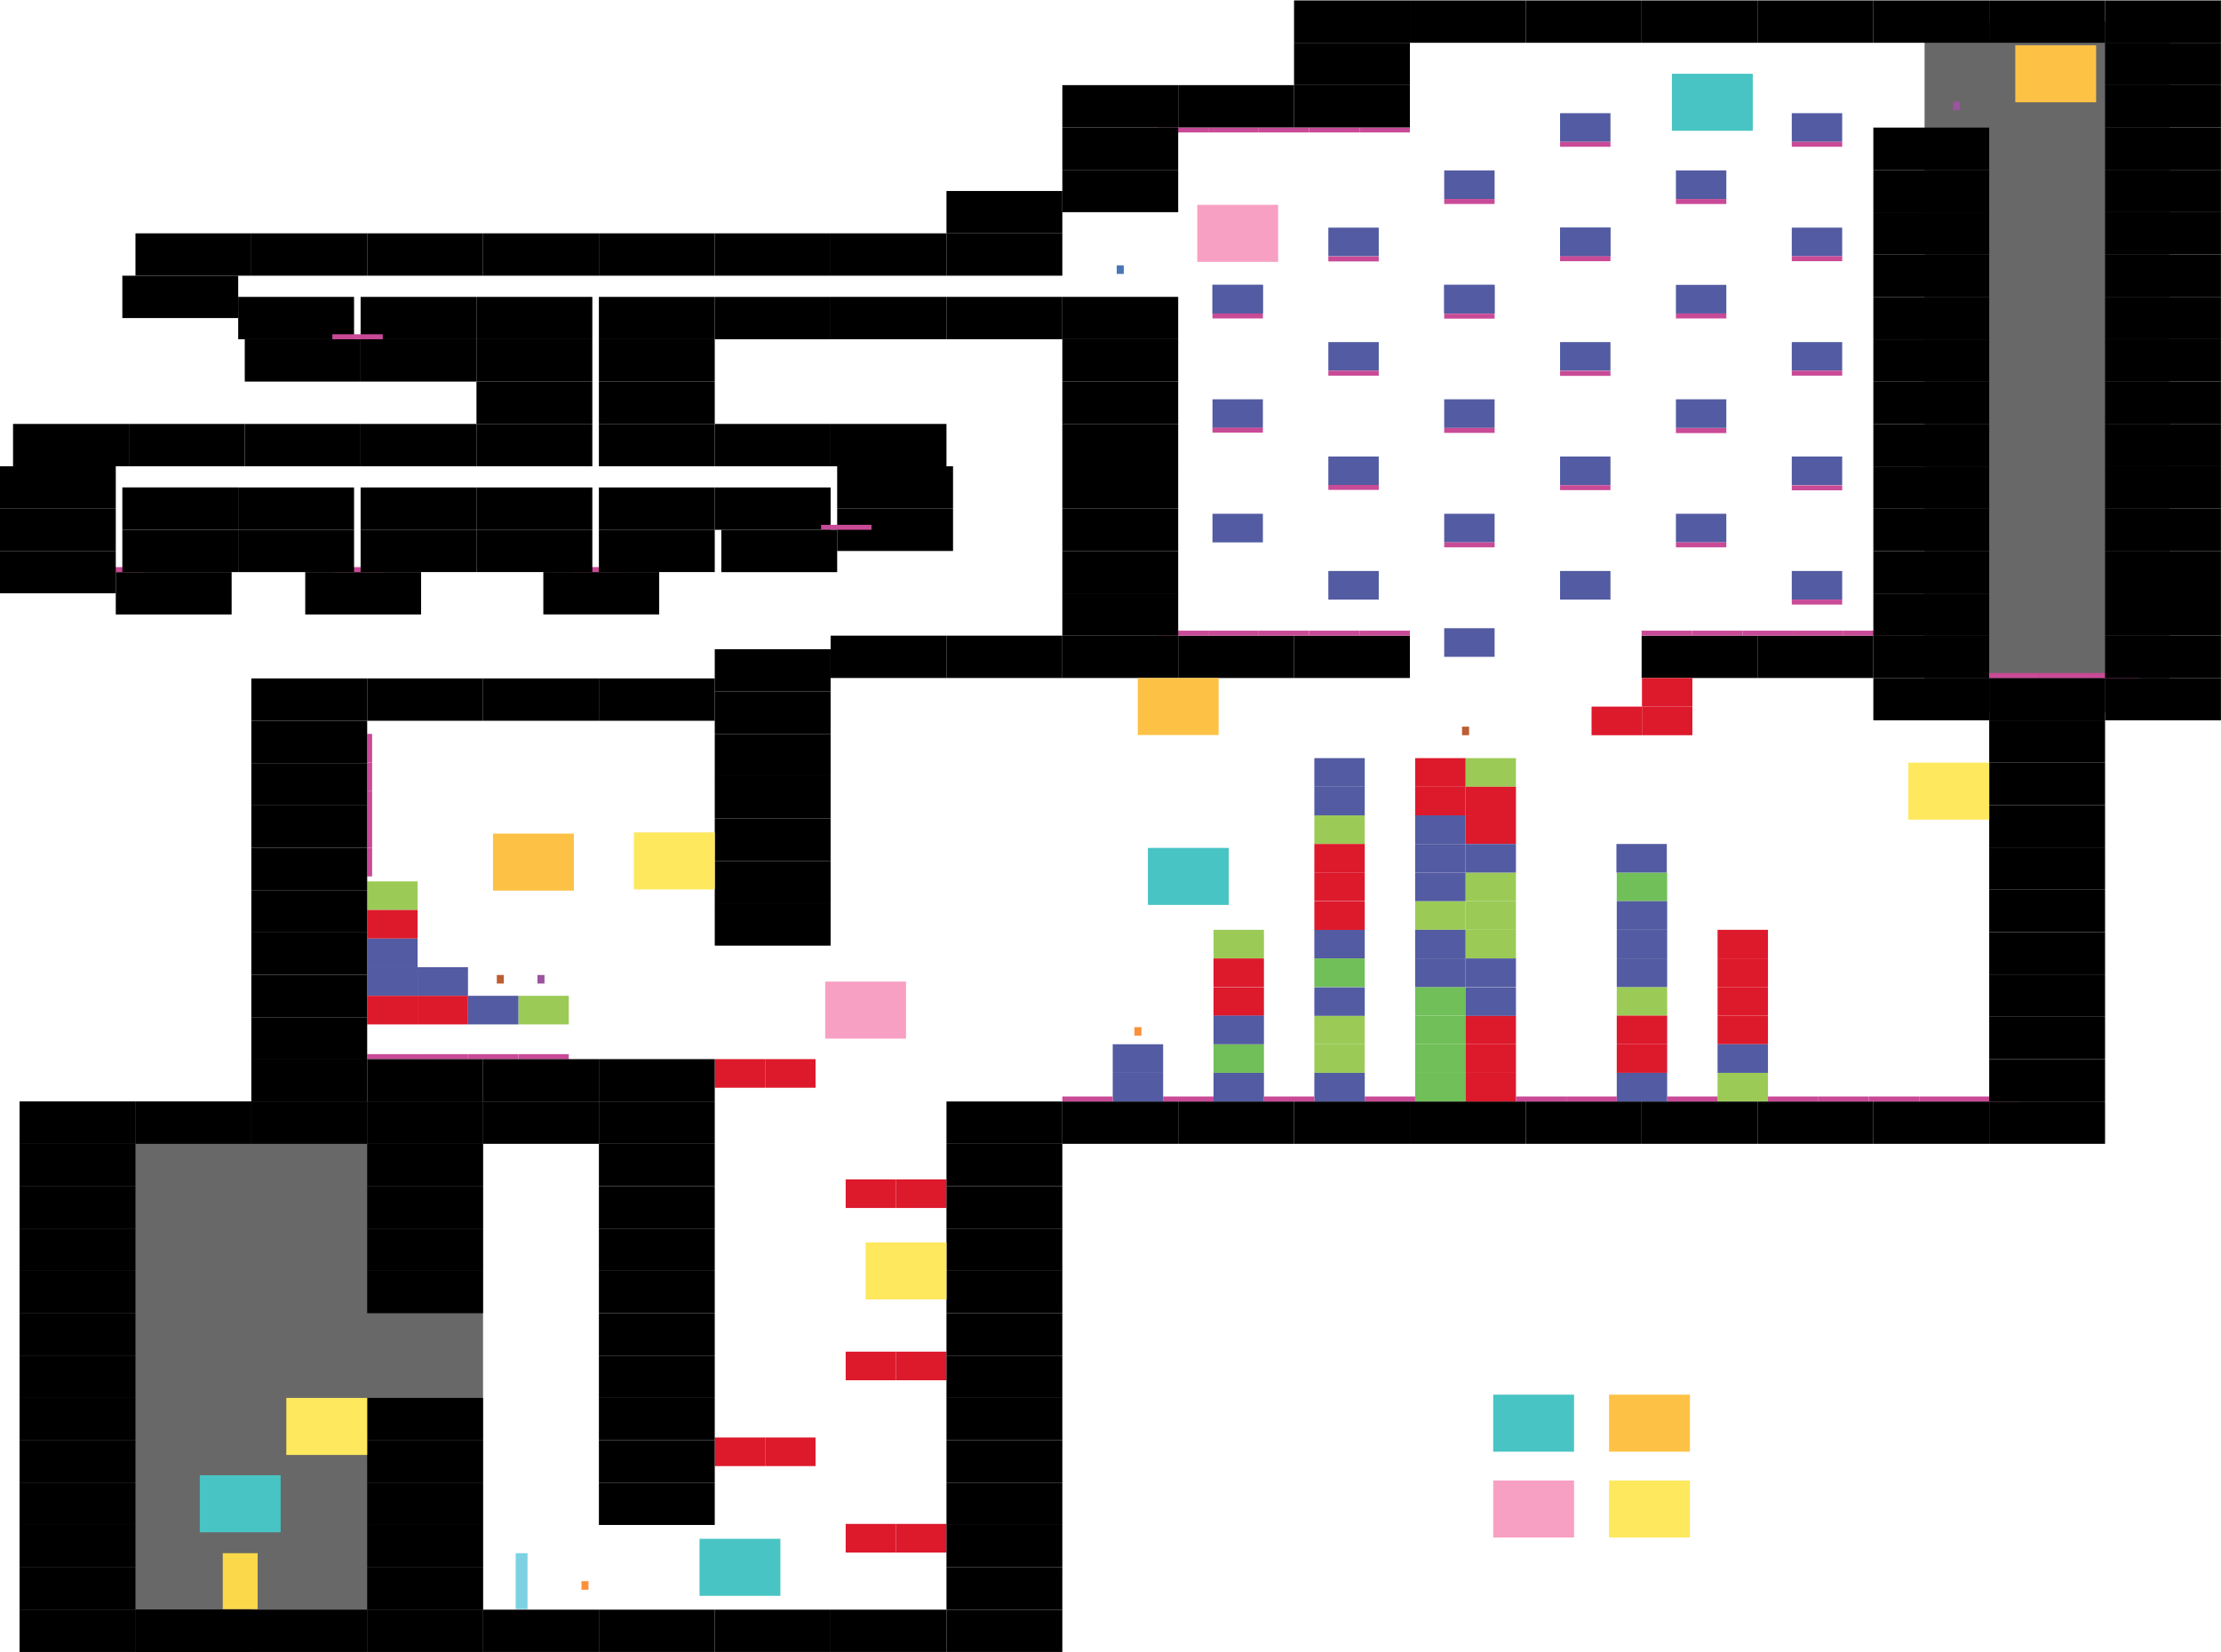 <?xml version="1.0" encoding="utf-8"?>
<!-- Generator: Adobe Illustrator 15.1.0, SVG Export Plug-In . SVG Version: 6.00 Build 0)  -->
<!DOCTYPE svg PUBLIC "-//W3C//DTD SVG 1.1//EN" "http://www.w3.org/Graphics/SVG/1.1/DTD/svg11.dtd">
<svg version="1.1" id="Calque_1" xmlns="http://www.w3.org/2000/svg" xmlns:xlink="http://www.w3.org/1999/xlink" x="0px" y="0px"
	 width="16013.86px" height="11914.05px" viewBox="0 0 16013.86 11914.05" enable-background="new 0 0 16013.86 11914.05"
	 xml:space="preserve">
<rect id="shadows_5_" x="13876.548" y="155.802" fill="#686868" width="1767.389" height="4983.152"/>
<rect id="shadows_1_" x="141.341" y="7943.909" fill="#686868" width="3341.465" height="3970.409"/>
<rect id="groundcage1_27_" x="2647.439" y="11608.901" width="835.366" height="305.416"/>
<rect id="groundcage3" x="2647.439" y="11303.485" width="835.366" height="305.416"/>
<rect id="groundcage3_1_" x="2647.439" y="10998.069" width="835.366" height="305.416"/>
<rect id="groundcage3_2_" x="2647.439" y="10692.653" width="835.366" height="305.416"/>
<rect id="groundcage3_3_" x="2647.439" y="10387.237" width="835.366" height="305.416"/>
<rect id="groundcage3_4_" x="2647.439" y="10081.821" width="835.366" height="305.416"/>
<rect id="groundcage3_9_" x="141.341" y="11303.485" width="835.366" height="305.416"/>
<rect id="groundcage3_8_" x="141.341" y="10998.069" width="835.366" height="305.416"/>
<rect id="groundcage3_7_" x="141.341" y="10692.653" width="835.366" height="305.416"/>
<rect id="groundcage3_6_" x="141.341" y="10387.237" width="835.366" height="305.416"/>
<rect id="groundcage3_5_" x="141.341" y="10081.821" width="835.366" height="305.416"/>
<rect id="groundcage3_14_" x="141.341" y="9776.405" width="835.366" height="305.416"/>
<rect id="groundcage3_13_" x="141.341" y="9470.989" width="835.366" height="305.416"/>
<rect id="groundcage3_12_" x="141.341" y="9165.573" width="835.366" height="305.416"/>
<rect id="groundcage3_11_" x="141.341" y="8860.157" width="835.366" height="305.416"/>
<rect id="groundcage3_10_" x="141.341" y="8554.741" width="835.366" height="305.416"/>
<rect id="groundcage3_15_" x="141.341" y="8249.325" width="835.366" height="305.416"/>
<rect id="groundcage1_3_" x="3482.806" y="11608.901" width="835.366" height="305.416"/>
<rect id="groundcage1_2_" x="4318.173" y="11608.901" width="835.366" height="305.416"/>
<rect id="groundcage4_1_" x="5153.539" y="11608.901" width="835.366" height="305.416"/>
<rect id="groundcage1_4_" x="5988.907" y="11608.901" width="835.366" height="305.416"/>
<rect id="groundcage1_13_" x="4318.173" y="10692.653" width="835.367" height="305.416"/>
<rect id="groundcage1_15_" x="6824.272" y="11608.901" width="835.364" height="305.416"/>
<rect id="groundcage1_25_" x="6824.272" y="7943.909" width="835.364" height="305.416"/>
<rect id="groundcage3_113_" x="4318.173" y="7943.909" width="835.366" height="305.416"/>
<rect id="platformcage3_2_" x="6460.858" y="10990.523" fill="#DD192C" width="363.413" height="206.352"/>
<rect id="platformcage3_1_" x="6097.445" y="10990.523" fill="#DD192C" width="363.413" height="206.352"/>
<rect id="platformcage3_6_" x="6460.858" y="9748.116" fill="#DD192C" width="363.412" height="206.352"/>
<rect id="platformcage3_5_" x="6097.444" y="9748.116" fill="#DD192C" width="363.413" height="206.352"/>
<rect id="platformcage3_7_" x="5516.953" y="10367.172" fill="#DD192C" width="363.413" height="206.352"/>
<rect id="platformcage3_3_" x="5153.539" y="10367.172" fill="#DD192C" width="363.413" height="206.352"/>
<rect id="platformcage3_8_" x="6460.856" y="8505.709" fill="#DD192C" width="363.413" height="206.352"/>
<rect id="platformcage3_4_" x="6097.442" y="8505.709" fill="#DD192C" width="363.414" height="206.352"/>
<rect id="platformcage3_15_" x="5516.953" y="7638.488" fill="#DD192C" width="363.413" height="206.352"/>
<rect id="platformcage3_14_" x="5153.539" y="7638.488" fill="#DD192C" width="363.413" height="206.352"/>
<rect id="groundcage2" x="3482.807" y="7943.909" width="835.365" height="305.416"/>
<rect id="groundcage1_48_" x="1812.073" y="11608.901" width="835.366" height="305.416"/>
<rect id="groundcage1_65_" x="976.707" y="11608.901" width="835.366" height="305.416"/>
<rect id="groundcage4_2_" x="976.707" y="11608.901" width="835.366" height="305.416"/>
<rect id="groundcage1_64_" x="141.341" y="11608.901" width="835.366" height="305.416"/>
<rect id="pillevolutionb_2_" x="4192.465" y="11403.377" fill="#FB913B" width="50.686" height="61.859"/>
<rect id="pillevolutionb_3_" x="8179.412" y="7407.712" fill="#FB913B" width="50.686" height="61.858"/>
<rect id="groundcage1_61_" x="7659.637" y="7943.909" width="835.367" height="305.416"/>
<rect id="groundcage4_3_" x="8495.004" y="7943.909" width="835.367" height="305.416"/>
<rect id="groundcage1_59_" x="9330.371" y="7943.909" width="835.366" height="305.416"/>
<rect id="groundcage1_58_" x="10165.737" y="7943.909" width="835.365" height="305.416"/>
<rect id="groundcage1_57_" x="11001.103" y="7943.909" width="835.367" height="305.416"/>
<rect id="groundcage1_46_" x="11836.466" y="7943.909" width="835.365" height="305.416"/>
<rect id="groundcage1_24_" x="12671.831" y="7943.909" width="835.367" height="305.416"/>
<rect id="groundcage1_11_" x="13507.198" y="7943.909" width="835.367" height="305.416"/>
<rect id="groundcage1_69_" x="14342.564" y="7943.909" width="835.367" height="305.416"/>
<rect id="platformcage1_12_" x="8749.873" y="7531.19" fill="#70BF58" width="363.414" height="206.351"/>
<rect id="platformcage2_26_" x="9476.701" y="7531.19" fill="#9BCB56" width="363.411" height="206.35"/>
<rect id="platformcage2_76_" x="9476.702" y="7324.84" fill="#9BCB56" width="363.412" height="206.351"/>
<rect id="platformcage2_1_" x="9476.7" y="5880.378" fill="#9BCB56" width="363.41" height="206.353"/>
<rect id="platformcage2_33_" x="10566.94" y="6705.783" fill="#9BCB56" width="363.41" height="206.354"/>
<rect id="platformcage2_32_" x="10566.938" y="6499.433" fill="#9BCB56" width="363.412" height="206.351"/>
<rect id="platformcage2_31_" x="10566.94" y="6293.081" fill="#9BCB56" width="363.414" height="206.352"/>
<rect id="platformcage2_6_" x="10566.94" y="5467.675" fill="#9BCB56" width="363.414" height="206.352"/>
<rect id="platformcage1_90_" x="10203.526" y="7531.19" fill="#70BF58" width="363.414" height="206.354"/>
<rect id="platformcage1_4_" x="10203.526" y="7737.552" fill="#70BF58" width="363.412" height="206.354"/>
<rect id="platformcage1_89_" x="10203.526" y="7324.84" fill="#70BF58" width="363.414" height="206.351"/>
<rect id="platformcage1_28_" x="10203.526" y="7118.489" fill="#70BF58" width="363.414" height="206.351"/>
<rect id="platformcage2_38_" x="10203.526" y="6499.433" fill="#9BCB56" width="363.412" height="206.351"/>
<rect id="platformcage2_9_" x="12383.997" y="7737.554" fill="#9BCB56" width="363.412" height="206.35"/>
<rect id="platformcage2_21_" x="11657.172" y="7118.494" fill="#9BCB56" width="363.415" height="206.353"/>
<rect id="platformcage1_59_" x="11657.172" y="6293.087" fill="#70BF58" width="363.415" height="206.352"/>
<rect id="platformcage4_7_" x="8023.049" y="7737.552" fill="#535BA2" width="363.414" height="206.354"/>
<rect id="platformcage4_13_" x="8023.049" y="7531.199" fill="#535BA2" width="363.414" height="206.353"/>
<rect id="platformcage3_19_" x="8749.873" y="6912.138" fill="#DD192C" width="363.414" height="206.352"/>
<rect id="platformcage3_12_" x="8749.873" y="7119.99" fill="#DD192C" width="363.414" height="206.353"/>
<rect id="platformcage2_5_" x="8749.873" y="6705.784" fill="#9BCB56" width="363.414" height="206.354"/>
<rect id="platformcage4_20_" x="8749.873" y="7324.84" fill="#535BA2" width="363.414" height="206.353"/>
<rect id="platformcage4_21_" x="8749.873" y="7737.552" fill="#535BA2" width="363.414" height="206.354"/>
<rect id="platformcage4_22_" x="9476.697" y="7119.991" fill="#535BA2" width="363.413" height="206.352"/>
<rect id="platformcage4_23_" x="9476.7" y="7737.552" fill="#535BA2" width="363.414" height="206.354"/>
<rect id="platformcage4_24_" x="9476.702" y="6705.784" fill="#535BA2" width="363.412" height="206.353"/>
<rect id="platformcage1_1_" x="9476.7" y="6912.138" fill="#70BF58" width="363.414" height="206.352"/>
<rect id="platformcage3_11_" x="9476.702" y="6292.329" fill="#DD192C" width="363.412" height="206.353"/>
<rect id="platformcage3_10_" x="9476.702" y="6500.183" fill="#DD192C" width="363.412" height="206.352"/>
<rect id="platformcage3_9_" x="9476.702" y="6086.731" fill="#DD192C" width="363.412" height="206.353"/>
<rect id="platformcage3_16_" x="10203.524" y="5467.675" fill="#DD192C" width="363.414" height="206.352"/>
<rect id="platformcage3_17_" x="10203.524" y="5674.026" fill="#DD192C" width="363.414" height="206.352"/>
<rect id="platformcage3_18_" x="10566.94" y="5674.026" fill="#DD192C" width="363.412" height="206.352"/>
<rect id="platformcage3_20_" x="10566.94" y="5880.378" fill="#DD192C" width="363.412" height="206.352"/>
<rect id="platformcage3_26_" x="12383.997" y="6705.79" fill="#DD192C" width="363.414" height="206.353"/>
<rect id="platformcage3_25_" x="12383.997" y="6912.142" fill="#DD192C" width="363.414" height="206.353"/>
<rect id="platformcage3_28_" x="11657.172" y="7324.849" fill="#DD192C" width="363.415" height="206.353"/>
<rect id="platformcage3_29_" x="12383.997" y="7324.849" fill="#DD192C" width="363.414" height="206.353"/>
<rect id="platformcage3_30_" x="12383.995" y="7118.495" fill="#DD192C" width="363.414" height="206.352"/>
<rect id="platformcage3_27_" x="11657.172" y="7531.2" fill="#DD192C" width="363.415" height="206.353"/>
<rect id="platformcage3_22_" x="10566.94" y="7324.84" fill="#DD192C" width="363.412" height="206.353"/>
<rect id="platformcage3_23_" x="10566.937" y="7531.188" fill="#DD192C" width="363.414" height="206.354"/>
<rect id="platformcage3_24_" x="10566.94" y="7737.552" fill="#DD192C" width="363.412" height="206.354"/>
<rect id="platformcage4_25_" x="9476.697" y="5674.026" fill="#535BA2" width="363.413" height="206.352"/>
<rect id="platformcage4_28_" x="10203.526" y="5880.378" fill="#535BA2" width="363.414" height="206.353"/>
<rect id="platformcage4_29_" x="10203.524" y="6086.731" fill="#535BA2" width="363.414" height="206.353"/>
<rect id="platformcage4_46_" x="11657.172" y="6499.438" fill="#535BA2" width="363.415" height="206.352"/>
<rect id="platformcage4_45_" x="11657.168" y="6705.79" fill="#535BA2" width="363.417" height="206.353"/>
<rect id="platformcage4_63_" x="11654.753" y="6086.729" fill="#535BA2" width="363.416" height="206.353"/>
<rect id="platformcage4_47_" x="11657.172" y="6912.142" fill="#535BA2" width="363.415" height="206.352"/>
<rect id="platformcage4_32_" x="10203.524" y="6705.784" fill="#535BA2" width="363.414" height="206.353"/>
<rect id="platformcage4_31_" x="10203.526" y="6293.081" fill="#535BA2" width="363.414" height="206.352"/>
<rect id="platformcage4_33_" x="10203.526" y="6912.138" fill="#535BA2" width="363.414" height="206.352"/>
<rect id="platformcage4_34_" x="10566.94" y="6912.138" fill="#535BA2" width="363.412" height="206.352"/>
<rect id="platformcage4_35_" x="10566.937" y="7119.991" fill="#535BA2" width="363.414" height="206.352"/>
<rect id="platformcage4_30_" x="10566.938" y="6086.731" fill="#535BA2" width="363.412" height="206.353"/>
<rect id="platformcage4_48_" x="11657.168" y="7737.552" fill="#535BA2" width="363.417" height="206.352"/>
<rect id="platformcage4_49_" x="12383.995" y="7531.2" fill="#535BA2" width="363.414" height="206.353"/>
<rect id="platformcage4_26_" x="9476.697" y="5467.675" fill="#535BA2" width="363.413" height="206.352"/>
<rect id="spadesdown" x="7659.637" y="7907.922" fill="#C94A96" width="363.412" height="35.983"/>
<rect id="spadesdown_1_" x="8386.463" y="7907.926" fill="#C94A96" width="363.41" height="35.983"/>
<rect id="spadesdown_2_" x="9113.287" y="7907.922" fill="#C94A96" width="363.411" height="35.983"/>
<rect id="spadesdown_3_" x="9840.114" y="7907.922" fill="#C94A96" width="363.412" height="35.983"/>
<rect id="spadesdown_4_" x="10930.351" y="7907.921" fill="#C94A96" width="363.41" height="35.982"/>
<rect id="spadesdown_5_" x="11293.763" y="7907.921" fill="#C94A96" width="363.412" height="35.982"/>
<rect id="spadesdown_6_" x="12020.586" y="7907.921" fill="#C94A96" width="363.409" height="35.982"/>
<rect id="spadesdown_7_" x="12747.411" y="7907.921" fill="#C94A96" width="363.41" height="35.982"/>
<rect id="spadesdown_8_" x="13110.825" y="7907.921" fill="#C94A96" width="363.41" height="35.982"/>
<rect id="spadesdown_9_" x="13474.243" y="7907.921" fill="#C94A96" width="363.41" height="35.982"/>
<rect id="spadesdown_29_" x="13837.654" y="7907.921" fill="#C94A96" width="363.41" height="35.982"/>
<rect id="spadesdown_30_" x="14201.065" y="7907.921" fill="#C94A96" width="363.41" height="35.982"/>
<rect id="end_2_" x="1606.369" y="11201.696" fill="#FBD849" width="251.266" height="403.363"/>
<rect id="pillevolutiond_1_" x="3875.146" y="7031.613" fill="#9A549C" width="50.684" height="61.855"/>
<rect id="groundcage1_131_" x="5153.534" y="6514.558" width="835.364" height="305.418"/>
<rect id="groundcage3_114_" x="5153.533" y="4987.476" width="835.364" height="305.418"/>
<rect id="platformcage2_11_" x="3737.68" y="7181.797" fill="#9BCB56" width="363.412" height="206.352"/>
<rect id="platformcage2_49_" x="2647.438" y="6356.385" fill="#9BCB56" width="363.416" height="206.355"/>
<rect id="pillevolutionb_4_" x="3582.039" y="7031.611" fill="#BD5D32" width="50.686" height="61.857"/>
<rect id="platformcage4_50_" x="3374.264" y="7181.793" fill="#535BA2" width="363.415" height="206.354"/>
<rect id="platformcage4_27_" x="3010.85" y="6975.441" fill="#535BA2" width="363.414" height="206.352"/>
<rect id="platformcage4_53_" x="2647.436" y="6975.441" fill="#535BA2" width="363.414" height="206.352"/>
<rect id="platformcage3_31_" x="2647.44" y="6562.74" fill="#DD192C" width="363.412" height="206.354"/>
<rect id="platformcage3_32_" x="2647.44" y="7181.797" fill="#DD192C" width="363.412" height="206.354"/>
<rect id="platformcage3_33_" x="3010.848" y="7181.797" fill="#DD192C" width="363.412" height="206.354"/>
<rect id="platformcage4_51_" x="2647.438" y="6769.09" fill="#535BA2" width="363.414" height="206.352"/>
<rect id="spadesdown_24_" x="3374.263" y="7602.506" fill="#C94A96" width="363.412" height="35.982"/>
<rect id="spadesdown_23_" x="3737.677" y="7602.504" fill="#C94A96" width="363.411" height="35.984"/>
<rect id="spadesdown_28_" x="2647.438" y="7602.506" fill="#C94A96" width="363.412" height="35.982"/>
<rect id="spadesdown_27_" x="3010.852" y="7602.504" fill="#C94A96" width="363.411" height="35.984"/>
<rect id="spadesleft_1_" x="2647.44" y="6114.4" fill="#C94A96" width="35.59" height="206.354"/>
<rect id="spadesleft_2_" x="2647.44" y="5908.048" fill="#C94A96" width="35.59" height="206.353"/>
<rect id="spadesleft_4_" x="2647.44" y="5705.6" fill="#C94A96" width="35.59" height="206.354"/>
<rect id="spadesleft_3_" x="2647.44" y="5499.246" fill="#C94A96" width="35.59" height="206.354"/>
<rect id="spadesleft_5_" x="2647.44" y="5292.893" fill="#C94A96" width="35.59" height="206.354"/>
<rect id="groundcage1_126_" x="11836.461" y="4584.333" width="835.364" height="305.416"/>
<rect id="groundcage4_4_" x="9330.359" y="4584.333" width="835.366" height="305.416"/>
<rect id="groundcage1_124_" x="8494.994" y="4584.333" width="835.364" height="305.416"/>
<rect id="groundcage1_123_" x="7659.627" y="4584.333" width="835.366" height="305.416"/>
<rect id="groundcage1_122_" x="12671.824" y="4584.333" width="835.365" height="305.416"/>
<rect id="platformcage4_62_" x="9577.607" y="4117.987" fill="#535BA2" width="363.414" height="206.352"/>
<rect id="platformcage4_61_" x="10412.977" y="3705.283" fill="#535BA2" width="363.412" height="206.352"/>
<rect id="platformcage4_60_" x="8742.242" y="3705.283" fill="#535BA2" width="363.414" height="206.352"/>
<rect id="platformcage4_59_" x="10412.977" y="2054.471" fill="#535BA2" width="363.412" height="206.352"/>
<rect id="platformcage4_58_" x="8742.242" y="2054.471" fill="#535BA2" width="363.414" height="206.352"/>
<rect id="platformcage4_57_" x="9577.607" y="3292.58" fill="#535BA2" width="363.414" height="206.352"/>
<rect id="platformcage4_56_" x="8742.242" y="2879.877" fill="#535BA2" width="363.414" height="206.351"/>
<rect id="platformcage4_55_" x="10412.977" y="2879.877" fill="#535BA2" width="363.412" height="206.351"/>
<rect id="platformcage4_54_" x="9577.607" y="2467.174" fill="#535BA2" width="363.414" height="206.352"/>
<rect id="platformcage4_52_" x="10412.975" y="1229.064" fill="#535BA2" width="363.414" height="206.352"/>
<rect id="platformcage4_44_" x="8742.242" y="2054.471" fill="#535BA2" width="363.412" height="206.352"/>
<rect id="platformcage4_43_" x="10412.975" y="2054.471" fill="#535BA2" width="363.414" height="206.352"/>
<rect id="platformcage4_42_" x="9577.607" y="1641.768" fill="#535BA2" width="363.413" height="206.352"/>
<rect id="platformcage4_41_" x="11248.342" y="4117.987" fill="#535BA2" width="363.413" height="206.352"/>
<rect id="platformcage4_40_" x="12083.71" y="3705.283" fill="#535BA2" width="363.418" height="206.352"/>
<rect id="platformcage4_39_" x="11248.342" y="3292.58" fill="#535BA2" width="363.413" height="206.352"/>
<rect id="platformcage4_38_" x="12083.71" y="2879.877" fill="#535BA2" width="363.418" height="206.351"/>
<rect id="platformcage4_37_" x="11248.342" y="2467.174" fill="#535BA2" width="363.413" height="206.352"/>
<rect id="platformcage4_36_" x="12919.074" y="4117.987" fill="#535BA2" width="363.414" height="206.352"/>
<rect id="platformcage4_19_" x="12919.074" y="3292.58" fill="#535BA2" width="363.414" height="206.352"/>
<rect id="platformcage4_18_" x="12919.074" y="2467.174" fill="#535BA2" width="363.414" height="206.352"/>
<rect id="platformcage4_17_" x="12083.71" y="2054.471" fill="#535BA2" width="363.418" height="206.352"/>
<rect id="platformcage4_15_" x="11248.342" y="1641.768" fill="#535BA2" width="363.413" height="206.352"/>
<rect id="platformcage4_14_" x="11248.344" y="1641.768" fill="#535BA2" width="363.413" height="206.352"/>
<rect id="platformcage4_12_" x="12083.713" y="1229.064" fill="#535BA2" width="363.415" height="206.352"/>
<rect id="platformcage4_16_" x="11248.344" y="816.361" fill="#535BA2" width="363.413" height="206.352"/>
<rect id="platformcage4_11_" x="12919.086" y="816.361" fill="#535BA2" width="363.41" height="206.352"/>
<rect id="groundcage2_31_" x="7659.626" y="1224.757" width="835.367" height="305.416"/>
<rect id="groundcage3_89_" x="6824.26" y="1377.466" width="835.367" height="305.416"/>
<rect id="groundcage3_87_" x="9330.357" y="308.509" width="835.366" height="305.416"/>
<rect id="groundcage1_91_" x="13507.19" y="920.281" width="835.365" height="305.416"/>
<rect id="groundcage1_97_" x="13507.19" y="4584.333" width="835.365" height="305.416"/>
<rect id="groundcage1_100_" x="15177.928" y="4889.749" width="835.366" height="305.416"/>
<rect id="groundcage2_12_" x="13507.19" y="4889.749" width="835.365" height="305.416"/>
<rect id="groundcage4_5_" x="14342.56" y="4889.749" width="835.365" height="305.416"/>
<rect id="spadesdown_26_" x="14342.561" y="4853.954" fill="#C94A96" width="361.508" height="35.795"/>
<rect id="spadesdown_25_" x="14704.068" y="4853.954" fill="#C94A96" width="361.508" height="35.795"/>
<rect id="spadesdown_22_" x="15065.576" y="4853.954" fill="#C94A96" width="361.51" height="35.795"/>
<rect id="pillevolutiond_4_" x="14081.887" y="732.883" fill="#9A549C" width="50.684" height="61.855"/>
<rect id="spadesdown_21_" x="9802.312" y="4548.351" fill="#C94A96" width="363.413" height="35.982"/>
<rect id="spadesdown_20_" x="9438.898" y="4548.351" fill="#C94A96" width="363.413" height="35.982"/>
<rect id="spadesdown_19_" x="9075.486" y="4548.351" fill="#C94A96" width="363.413" height="35.982"/>
<rect id="spadesdown_18_" x="8712.072" y="4548.351" fill="#C94A96" width="363.413" height="35.982"/>
<rect id="spadesdown_17_" x="8348.66" y="4548.351" fill="#C94A96" width="363.413" height="35.982"/>
<rect id="spadesdown_16_" x="11836.461" y="4548.351" fill="#C94A96" width="363.411" height="35.982"/>
<rect id="spadesdown_15_" x="12199.871" y="4548.351" fill="#C94A96" width="363.413" height="35.985"/>
<rect id="spadesdown_13_" x="12563.283" y="4548.351" fill="#C94A96" width="363.413" height="35.982"/>
<rect id="spadesdown_12_" x="12926.697" y="4548.351" fill="#C94A96" width="363.413" height="35.982"/>
<rect id="spadesdown_11_" x="13290.109" y="4548.351" fill="#C94A96" width="363.413" height="35.982"/>
<rect id="spadesup_1_" x="10412.977" y="3911.635" fill="#C94A96" width="363.412" height="35.792"/>
<rect id="spadesup_4_" x="8742.242" y="3084.635" fill="#C94A96" width="363.414" height="35.792"/>
<rect id="spadesup_3_" x="9577.607" y="3497.338" fill="#C94A96" width="363.414" height="35.792"/>
<rect id="spadesup_6_" x="8742.242" y="2260.822" fill="#C94A96" width="363.414" height="35.792"/>
<rect id="spadesup_5_" x="9577.607" y="2673.525" fill="#C94A96" width="363.414" height="35.792"/>
<rect id="spadesup_8_" x="10412.977" y="3086.229" fill="#C94A96" width="363.412" height="35.792"/>
<rect id="platformcage4_64_" x="10412.977" y="4530.69" fill="#535BA2" width="363.412" height="206.352"/>
<rect id="spadesup_7_" x="11248.342" y="3498.932" fill="#C94A96" width="363.413" height="35.792"/>
<rect id="spadesup_10_" x="12083.711" y="3911.635" fill="#C94A96" width="363.411" height="35.792"/>
<rect id="spadesup_9_" x="12919.074" y="4324.339" fill="#C94A96" width="363.413" height="35.791"/>
<rect id="spadesup_15_" x="9577.609" y="1849.525" fill="#C94A96" width="363.413" height="35.792"/>
<rect id="spadesup_14_" x="10412.977" y="2262.229" fill="#C94A96" width="363.414" height="35.792"/>
<rect id="spadesup_13_" x="11248.342" y="2674.932" fill="#C94A96" width="363.413" height="35.792"/>
<rect id="spadesup_12_" x="12083.71" y="3087.635" fill="#C94A96" width="363.412" height="35.792"/>
<rect id="spadesup_11_" x="12919.074" y="3500.338" fill="#C94A96" width="363.413" height="35.792"/>
<rect id="spadesup_19_" x="10412.977" y="1435.231" fill="#C94A96" width="363.414" height="35.792"/>
<rect id="spadesup_18_" x="11248.342" y="1847.934" fill="#C94A96" width="363.413" height="35.792"/>
<rect id="spadesup_16_" x="12919.074" y="2673.34" fill="#C94A96" width="363.413" height="35.793"/>
<rect id="spadesup_21_" x="11248.342" y="1022.713" fill="#C94A96" width="363.413" height="35.792"/>
<rect id="spadesup_20_" x="12083.711" y="1435.416" fill="#C94A96" width="363.411" height="35.792"/>
<rect id="spadesup_22_" x="12919.086" y="1022.713" fill="#C94A96" width="363.41" height="35.792"/>
<rect id="spadesup_23_" x="8348.662" y="919.341" fill="#C94A96" width="363.412" height="35.792"/>
<rect id="spadesup_24_" x="8712.074" y="919.341" fill="#C94A96" width="363.412" height="35.792"/>
<rect id="spadesup_26_" x="9075.487" y="919.341" fill="#C94A96" width="363.412" height="35.792"/>
<rect id="spadesup_25_" x="9438.9" y="919.341" fill="#C94A96" width="363.412" height="35.792"/>
<rect id="spadesup_27_" x="9802.312" y="919.341" fill="#C94A96" width="363.412" height="35.792"/>
<rect id="groundcage3_88_" x="7659.626" y="919.341" width="835.367" height="305.416"/>
<rect id="platformcage4_10_" x="12919.074" y="1641.768" fill="#535BA2" width="363.414" height="206.352"/>
<rect id="spadesup_33_" x="12919.074" y="1847.934" fill="#C94A96" width="363.413" height="35.792"/>
<rect id="spadesup_17_" x="12083.714" y="2260.822" fill="#C94A96" width="363.414" height="35.792"/>
<rect id="groundcage1_83_" x="7659.627" y="2141.005" width="835.365" height="305.416"/>
<rect id="platformcage3_36_" x="11475.465" y="5096.102" fill="#DD192C" width="363.414" height="206.352"/>
<rect id="platformcage3_35_" x="11838.881" y="5096.102" fill="#DD192C" width="363.413" height="206.352"/>
<rect id="platformcage3_37_" x="11838.881" y="4889.749" fill="#DD192C" width="363.413" height="206.352"/>
<rect id="pillevolutiona_1_" x="8051.965" y="1913.729" fill="#4877B5" width="50.686" height="61.854"/>
<rect id="groundcage1_275_" x="1717.468" y="2141.167" width="835.366" height="305.416"/>
<rect id="groundcage3_112_" x="882.102" y="1988.46" width="835.367" height="305.417"/>
<rect id="groundcage1_274_" x="2600.131" y="2446.583" width="835.368" height="305.416"/>
<rect id="groundcage1_273_" x="2600.131" y="2141.168" width="835.368" height="305.415"/>
<rect id="groundcage1_268_" x="1764.764" y="2446.583" width="835.366" height="305.416"/>
<rect id="spadesdown_35_" x="2396.268" y="2410.6" fill="#C94A96" width="363.413" height="35.984"/>
<rect id="groundcage1_267_" x="3435.498" y="2141.17" width="835.367" height="305.416"/>
<rect id="groundcage1_261_" x="4318.161" y="2141.172" width="835.367" height="305.415"/>
<rect id="groundcage1_265_" x="5153.528" y="2141.171" width="835.367" height="305.416"/>
<rect id="groundcage1_113_" x="6824.26" y="2141.005" width="835.368" height="305.416"/>
<rect id="groundcage1_1_" x="5988.896" y="2141.005" width="835.367" height="305.416"/>
<rect id="groundcage3_110_" x="3435.497" y="2446.585" width="835.367" height="305.416"/>
<rect id="groundcage3_111_" x="4318.16" y="2446.587" width="835.367" height="305.416"/>
<rect id="groundcage1_287_" x="3435.497" y="3057.417" width="835.367" height="305.416"/>
<rect id="groundcage4_6_" x="3435.497" y="3515.537" width="835.367" height="305.416"/>
<rect id="groundcage1_288_" x="4318.16" y="3515.537" width="835.367" height="305.416"/>
<rect id="groundcage1_296_" x="1717.467" y="3515.537" width="835.367" height="305.416"/>
<rect id="groundcage1_294_" x="2600.13" y="3515.537" width="835.367" height="305.416"/>
<rect id="groundcage1_292_" x="834.803" y="4126.04" width="835.368" height="305.415"/>
<rect id="spadesdown_33_" x="678.236" y="4090.058" fill="#C94A96" width="363.413" height="35.982"/>
<rect id="groundcage1_330_" x="2200.803" y="4126.04" width="835.367" height="305.415"/>
<rect id="spadesdown_32_" x="2405.098" y="4090.058" fill="#C94A96" width="363.413" height="35.982"/>
<rect id="groundcage3_109_" x="-0.564" y="3362.833" width="835.366" height="305.416"/>
<rect id="groundcage4_7_" x="882.1" y="3515.213" width="835.367" height="305.415"/>
<rect id="groundcage1_337_" x="3917.517" y="4125.759" width="835.368" height="305.415"/>
<rect id="spadesdown_31_" x="4121.812" y="4089.776" fill="#C94A96" width="363.413" height="35.982"/>
<rect id="groundcage1_129_" x="5153.526" y="3515.542" width="835.367" height="305.416"/>
<rect id="groundcage3_108_" x="6036.189" y="3668.251" width="835.367" height="305.415"/>
<rect id="spadesdown_34_" x="5920.172" y="3784.975" fill="#C94A96" width="363.414" height="35.983"/>
<rect id="pillevolutionb_7_" x="10541.596" y="5240.596" fill="#BD5D32" width="50.686" height="61.857"/>
<rect id="groundcage3_19_" x="2647.439" y="9165.573" width="835.366" height="305.416"/>
<rect id="groundcage3_18_" x="2647.439" y="8860.157" width="835.366" height="305.416"/>
<rect id="groundcage3_17_" x="2647.439" y="8554.741" width="835.366" height="305.416"/>
<rect id="groundcage3_16_" x="2647.439" y="8249.325" width="835.366" height="305.416"/>
<rect id="groundcage3_23_" x="4318.173" y="10387.237" width="835.367" height="305.416"/>
<rect id="groundcage3_22_" x="4318.173" y="10081.821" width="835.367" height="305.416"/>
<rect id="groundcage3_21_" x="4318.173" y="9776.405" width="835.367" height="305.416"/>
<rect id="groundcage3_20_" x="4318.173" y="9470.989" width="835.367" height="305.416"/>
<rect id="groundcage3_27_" x="4318.173" y="9165.573" width="835.367" height="305.416"/>
<rect id="groundcage3_26_" x="4318.173" y="8860.157" width="835.367" height="305.416"/>
<rect id="groundcage3_25_" x="4318.173" y="8554.741" width="835.367" height="305.416"/>
<rect id="groundcage3_24_" x="4318.173" y="8249.325" width="835.367" height="305.416"/>
<rect id="groundcage3_31_" x="6824.271" y="11303.485" width="835.365" height="305.416"/>
<rect id="groundcage3_30_" x="6824.271" y="10998.069" width="835.365" height="305.416"/>
<rect id="groundcage3_29_" x="6824.271" y="10692.653" width="835.365" height="305.416"/>
<rect id="groundcage3_28_" x="6824.271" y="10387.237" width="835.365" height="305.416"/>
<rect id="groundcage3_35_" x="6824.271" y="10081.821" width="835.365" height="305.416"/>
<rect id="groundcage3_34_" x="6824.271" y="9776.405" width="835.365" height="305.416"/>
<rect id="groundcage3_33_" x="6824.271" y="9470.989" width="835.365" height="305.416"/>
<rect id="groundcage3_32_" x="6824.271" y="9165.573" width="835.365" height="305.416"/>
<rect id="groundcage3_38_" x="6824.271" y="8860.157" width="835.365" height="305.416"/>
<rect id="groundcage3_37_" x="6824.271" y="8554.741" width="835.365" height="305.416"/>
<rect id="groundcage3_36_" x="6824.271" y="8249.325" width="835.365" height="305.416"/>
<rect id="groundcage1_7_" x="3482.807" y="7638.488" width="835.365" height="305.416"/>
<rect id="groundcage1_8_" x="4318.173" y="7638.488" width="835.365" height="305.416"/>
<rect id="groundcage1_10_" x="1812.073" y="7638.488" width="835.365" height="305.416"/>
<rect id="groundcage1_9_" x="2647.441" y="7638.488" width="835.365" height="305.416"/>
<rect id="characterstart_4_" x="3718.422" y="11201.695" fill="#7CD2E2" width="85.194" height="403.363"/>
<rect id="groundcage3_48_" x="1812.073" y="7336.064" width="835.366" height="305.416"/>
<rect id="groundcage3_47_" x="1812.073" y="7030.648" width="835.366" height="305.416"/>
<rect id="groundcage3_46_" x="1812.073" y="6725.232" width="835.366" height="305.416"/>
<rect id="groundcage3_45_" x="1812.073" y="6419.816" width="835.366" height="305.416"/>
<rect id="groundcage3_44_" x="1812.073" y="6114.4" width="835.366" height="305.416"/>
<rect id="groundcage3_43_" x="1812.073" y="5808.984" width="835.366" height="305.416"/>
<rect id="groundcage3_42_" x="1812.073" y="5503.568" width="835.366" height="305.416"/>
<rect id="groundcage3_41_" x="1812.073" y="5198.152" width="835.366" height="305.416"/>
<rect id="groundcage3_51_" x="5153.531" y="6209.142" width="835.367" height="305.416"/>
<rect id="groundcage3_50_" x="5153.531" y="5903.726" width="835.367" height="305.416"/>
<rect id="groundcage3_49_" x="5153.531" y="5598.31" width="835.367" height="305.416"/>
<rect id="groundcage3_39_" x="5153.531" y="5292.894" width="835.367" height="305.416"/>
<rect id="groundcage3_57_" x="14342.564" y="7638.493" width="835.366" height="305.416"/>
<rect id="groundcage3_56_" x="14342.564" y="7333.077" width="835.366" height="305.416"/>
<rect id="groundcage3_55_" x="14342.564" y="7027.661" width="835.366" height="305.416"/>
<rect id="groundcage3_54_" x="14342.564" y="6722.245" width="835.366" height="305.416"/>
<rect id="groundcage3_53_" x="14342.564" y="6416.829" width="835.366" height="305.416"/>
<rect id="groundcage3_52_" x="14342.564" y="6111.413" width="835.366" height="305.416"/>
<rect id="groundcage3_60_" x="14342.564" y="5805.997" width="835.366" height="305.416"/>
<rect id="groundcage3_59_" x="14342.564" y="5500.581" width="835.366" height="305.416"/>
<rect id="groundcage3_58_" x="14342.564" y="5195.165" width="835.366" height="305.416"/>
<rect id="groundcage3_66_" x="15177.928" y="4584.333" width="835.366" height="305.416"/>
<rect id="groundcage3_65_" x="15177.928" y="4278.917" width="835.366" height="305.416"/>
<rect id="groundcage3_64_" x="15177.928" y="3973.5" width="835.366" height="305.416"/>
<rect id="groundcage3_63_" x="15177.928" y="3668.084" width="835.366" height="305.416"/>
<rect id="groundcage3_62_" x="15177.928" y="3362.668" width="835.366" height="305.416"/>
<rect id="groundcage3_61_" x="15177.928" y="3057.252" width="835.366" height="305.416"/>
<rect id="groundcage3_72_" x="15177.928" y="2751.837" width="835.366" height="305.416"/>
<rect id="groundcage3_71_" x="15177.928" y="2446.421" width="835.366" height="305.416"/>
<rect id="groundcage3_70_" x="15177.928" y="2141.005" width="835.366" height="305.416"/>
<rect id="groundcage3_69_" x="15177.928" y="1835.589" width="835.366" height="305.416"/>
<rect id="groundcage3_68_" x="15177.928" y="1530.173" width="835.366" height="305.416"/>
<rect id="groundcage3_67_" x="15177.928" y="1224.757" width="835.366" height="305.416"/>
<rect id="groundcage3_75_" x="15177.928" y="919.341" width="835.366" height="305.416"/>
<rect id="groundcage3_74_" x="15177.928" y="613.925" width="835.366" height="305.416"/>
<rect id="groundcage3_73_" x="15177.928" y="308.509" width="835.366" height="305.416"/>
<rect id="groundcage3_81_" x="13507.189" y="4279.857" width="835.366" height="305.416"/>
<rect id="groundcage3_80_" x="13507.189" y="3974.441" width="835.366" height="305.416"/>
<rect id="groundcage3_79_" x="13507.189" y="3669.025" width="835.366" height="305.416"/>
<rect id="groundcage3_78_" x="13507.189" y="3363.609" width="835.366" height="305.416"/>
<rect id="groundcage3_77_" x="13507.189" y="3058.193" width="835.366" height="305.416"/>
<rect id="groundcage3_76_" x="13507.189" y="2752.777" width="835.366" height="305.416"/>
<rect id="groundcage3_84_" x="13507.189" y="2447.361" width="835.366" height="305.416"/>
<rect id="groundcage3_83_" x="13507.189" y="2141.945" width="835.366" height="305.416"/>
<rect id="groundcage3_82_" x="13507.189" y="1836.529" width="835.366" height="305.416"/>
<rect id="groundcage3_86_" x="13507.189" y="1531.113" width="835.366" height="305.416"/>
<rect id="groundcage3_85_" x="13507.189" y="1225.697" width="835.366" height="305.416"/>
<rect id="groundcage3_92_" x="7659.626" y="3057.415" width="835.366" height="305.416"/>
<rect id="groundcage3_91_" x="7659.626" y="2751.999" width="835.366" height="305.416"/>
<rect id="groundcage3_90_" x="7659.626" y="2446.583" width="835.366" height="305.416"/>
<rect id="groundcage3_95_" x="7659.626" y="3973.663" width="835.366" height="305.416"/>
<rect id="groundcage3_96_" x="7659.626" y="4279.079" width="835.366" height="305.416"/>
<rect id="groundcage3_94_" x="7659.626" y="3668.247" width="835.366" height="305.416"/>
<rect id="groundcage3_93_" x="7659.626" y="3362.831" width="835.366" height="305.416"/>
<rect id="groundcage3_97_" x="4318.159" y="2751.999" width="835.367" height="305.416"/>
<rect id="groundcage3_98_" x="3435.497" y="2751.999" width="835.367" height="305.416"/>
<rect id="groundcage3_100_" x="-0.564" y="3667.92" width="835.366" height="305.416"/>
<rect id="groundcage3_101_" x="-0.564" y="3973.332" width="835.366" height="305.416"/>
<rect id="groundcage3_102_" x="882.1" y="3820.628" width="835.366" height="305.416"/>
<rect id="groundcage3_103_" x="1717.467" y="3820.628" width="835.366" height="305.416"/>
<rect id="groundcage3_104_" x="2600.13" y="3820.344" width="835.366" height="305.416"/>
<rect id="groundcage3_105_" x="3435.498" y="3820.344" width="835.366" height="305.416"/>
<rect id="groundcage3_106_" x="4318.159" y="3820.344" width="835.367" height="305.416"/>
<rect id="groundcage4" x="5200.823" y="3820.958" width="835.366" height="305.416"/>
<rect id="groundcage3_107_" x="6036.19" y="3362.834" width="835.366" height="305.416"/>
<rect id="groundcage2_1_" x="2647.441" y="7943.909" width="835.365" height="305.416"/>
<rect id="groundcage2_3_" x="1812.073" y="7943.909" width="835.365" height="305.416"/>
<rect id="groundcage2_2_" x="976.708" y="7943.909" width="835.364" height="305.416"/>
<rect id="groundcage2_4_" x="141.342" y="7943.909" width="835.365" height="305.416"/>
<rect id="groundcage2_5_" x="1812.074" y="4892.736" width="835.364" height="305.416"/>
<rect id="groundcage2_6_" x="2647.44" y="4892.736" width="835.364" height="305.416"/>
<rect id="groundcage2_7_" x="3482.805" y="4892.736" width="835.365" height="305.416"/>
<rect id="groundcage2_8_" x="4318.17" y="4892.736" width="835.365" height="305.416"/>
<rect id="groundcage2_9_" x="5153.532" y="4682.06" width="835.365" height="305.416"/>
<rect id="groundcage2_10_" x="6824.262" y="4584.333" width="835.364" height="305.416"/>
<rect id="groundcage2_11_" x="5988.896" y="4584.333" width="835.364" height="305.416"/>
<rect id="groundcage2_13_" x="6824.261" y="1682.881" width="835.365" height="305.416"/>
<rect id="groundcage2_14_" x="5988.897" y="1682.882" width="835.363" height="305.415"/>
<rect id="groundcage2_16_" x="5153.531" y="1682.882" width="835.365" height="305.416"/>
<rect id="groundcage2_15_" x="4318.168" y="1682.882" width="835.364" height="305.415"/>
<rect id="groundcage2_20_" x="3482.803" y="1682.882" width="835.364" height="305.416"/>
<rect id="groundcage2_19_" x="2647.438" y="1682.882" width="835.364" height="305.415"/>
<rect id="groundcage2_18_" x="1812.073" y="1682.882" width="835.364" height="305.416"/>
<rect id="groundcage2_17_" x="976.708" y="1682.883" width="835.364" height="305.415"/>
<rect id="groundcage2_23_" x="5988.893" y="3057.417" width="835.364" height="305.415"/>
<rect id="groundcage2_22_" x="5153.528" y="3057.417" width="835.364" height="305.416"/>
<rect id="groundcage2_21_" x="4318.163" y="3057.417" width="835.364" height="305.416"/>
<rect id="groundcage2_26_" x="2600.13" y="3057.417" width="835.364" height="305.415"/>
<rect id="groundcage2_25_" x="1764.766" y="3057.417" width="835.364" height="305.416"/>
<rect id="groundcage2_24_" x="929.401" y="3057.417" width="835.364" height="305.416"/>
<rect id="groundcage2_27_" x="94.037" y="3057.417" width="835.364" height="305.416"/>
<rect id="groundcage2_30_" x="9330.354" y="613.925" width="835.365" height="305.415"/>
<rect id="groundcage2_29_" x="8494.99" y="613.925" width="835.364" height="305.416"/>
<rect id="groundcage2_28_" x="7659.626" y="613.925" width="835.363" height="305.415"/>
<rect id="groundcage2_34_" x="11001.087" y="3.093" width="835.365" height="305.415"/>
<rect id="groundcage2_33_" x="10165.723" y="3.093" width="835.364" height="305.416"/>
<rect id="groundcage2_32_" x="9330.358" y="3.093" width="835.363" height="305.415"/>
<rect id="groundcage2_37_" x="13507.18" y="3.093" width="835.365" height="305.415"/>
<rect id="groundcage2_36_" x="12671.816" y="3.093" width="835.364" height="305.416"/>
<rect id="groundcage2_35_" x="11836.451" y="3.093" width="835.363" height="305.415"/>
<rect id="groundcage2_39_" x="15177.91" y="3.094" width="835.364" height="305.416"/>
<rect id="groundcage2_38_" x="14342.545" y="3.094" width="835.363" height="305.415"/>
<rect id="backlayer2_1_" x="11601.65" y="10058.369" fill="#FDC245" width="583.004" height="411.25"/>
<rect id="backlayer2_4_" x="8203.491" y="4889.749" fill="#FDC245" width="583.004" height="411.25"/>
<rect id="backlayer3" x="10766.283" y="10677.428" fill="#F8A0C3" width="583.003" height="411.25"/>
<rect id="backlayer4_1_" x="11601.65" y="10677.428" fill="#FEE85D" width="583.003" height="411.25"/>
<rect id="backlayer1_323_" x="10766.283" y="10058.369" fill="#48C4C4" width="583.003" height="411.25"/>
<rect id="backlayer4_2_" x="2064.433" y="10081.821" fill="#FEE85D" width="583.003" height="411.25"/>
<rect id="backlayer1_1_" x="5043.743" y="11097.86" fill="#48C4C4" width="583.003" height="411.25"/>
<rect id="backlayer1_2_" x="1440.5" y="10639.736" fill="#48C4C4" width="583.003" height="411.25"/>
<rect id="backlayer4_3_" x="6241.269" y="8959.949" fill="#FEE85D" width="583.003" height="411.25"/>
<rect id="backlayer3_1_" x="5949.768" y="7079.345" fill="#F8A0C3" width="583.002" height="411.25"/>
<rect id="backlayer3_2_" x="8632.447" y="1477.256" fill="#F8A0C3" width="583.003" height="411.25"/>
<rect id="backlayer2_2_" x="3554.711" y="6011.952" fill="#FDC245" width="583.005" height="411.25"/>
<rect id="backlayer2_3_" x="14530.503" y="326.405" fill="#FDC245" width="583.002" height="411.25"/>
<rect id="backlayer1_3_" x="12054.697" y="532.03" fill="#48C4C4" width="583.003" height="411.25"/>
<rect id="backlayer1_4_" x="8276.666" y="6115.129" fill="#48C4C4" width="583.003" height="411.25"/>
<rect id="backlayer4_4_" x="13759.553" y="5499.975" fill="#FEE85D" width="583.003" height="411.25"/>
<rect id="backlayer4_5_" x="4570.528" y="6003.518" fill="#FEE85D" width="583.003" height="411.25"/>
</svg>
